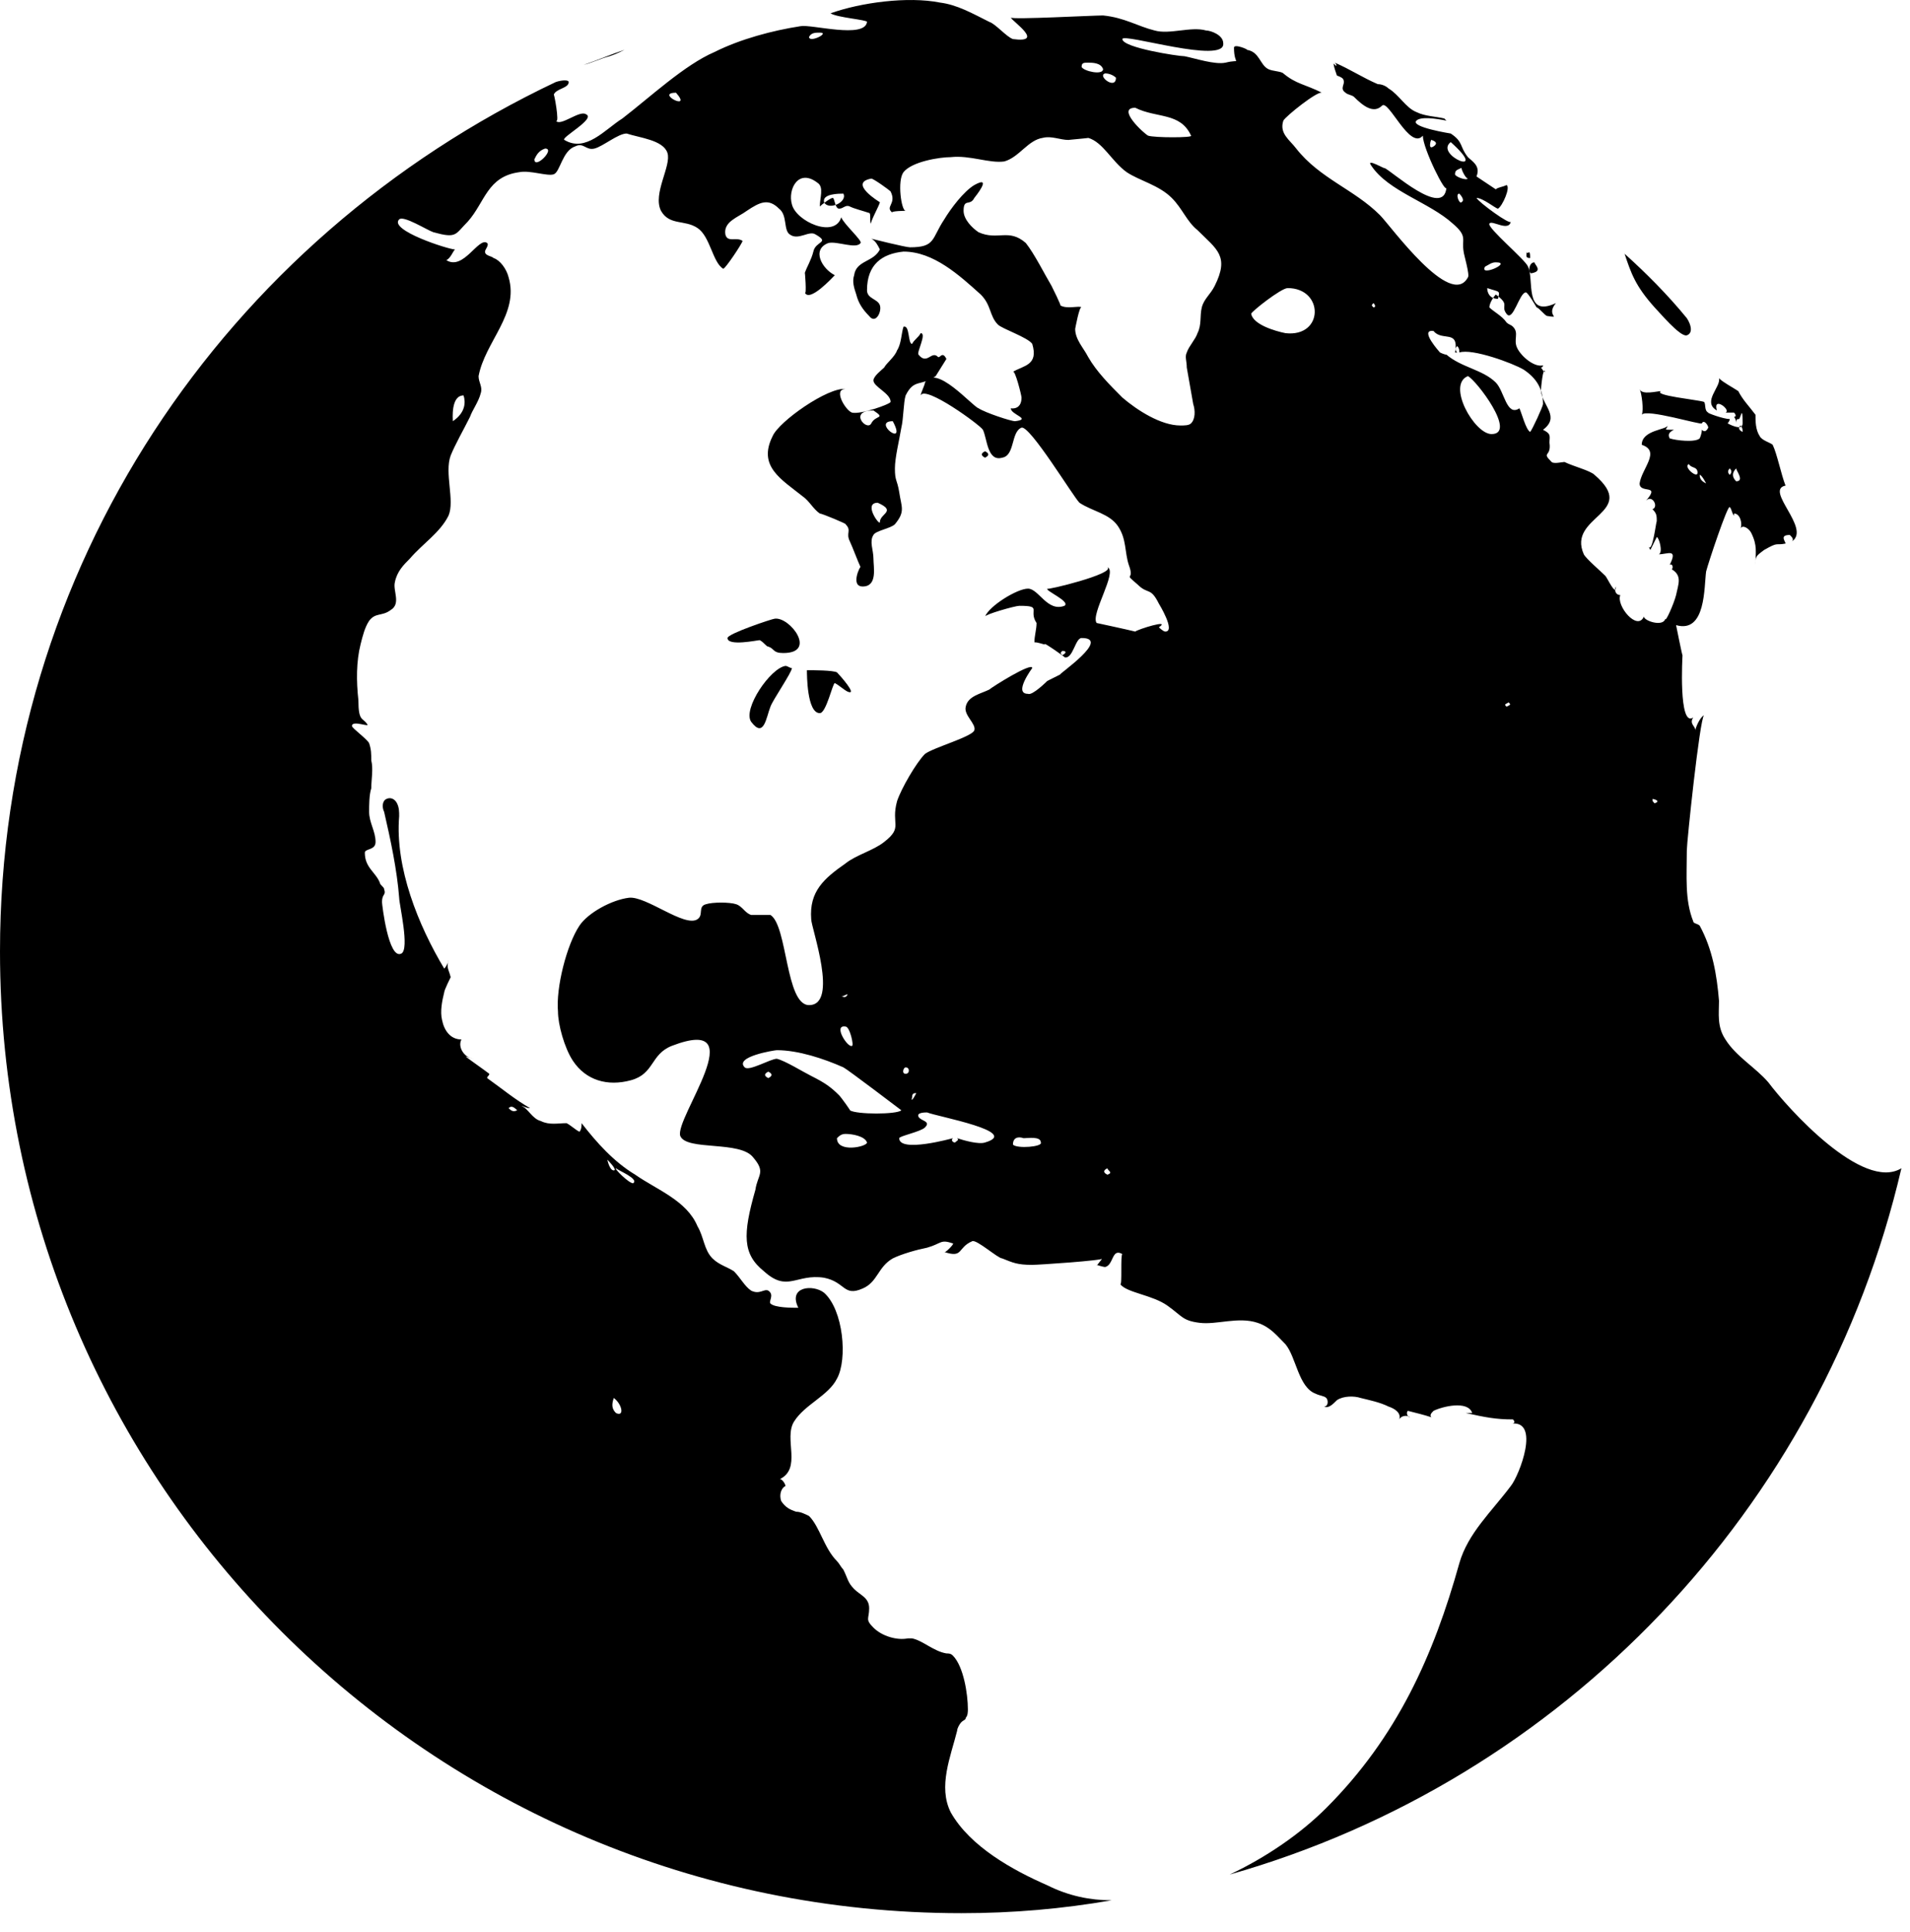 <svg width="89" height="90" viewBox="0 0 89 90" fill="none" xmlns="http://www.w3.org/2000/svg">
<path d="M36 20.32C35.3 21.72 36.4 22.32 37.4 23.12C37.7 23.32 37.9 23.72 38.2 23.92C38.3 23.92 39.5 24.42 39.4 24.42C39.7 24.72 39.4 24.82 39.6 25.22C39.7 25.42 40 26.22 40.1 26.42C40.1 26.32 39.6 27.32 40.2 27.32C40.9 27.32 40.7 26.42 40.7 26.02C40.7 25.62 40.5 25.22 40.7 24.92C40.8 24.72 41.5 24.62 41.7 24.42C42.2 23.82 42 23.62 41.9 22.92C41.8 22.32 41.7 22.42 41.7 21.82C41.7 21.32 41.9 20.52 42 19.92C42.1 19.52 42.1 18.72 42.2 18.42C42.6 17.62 42.9 18.02 43.6 17.52L44.1 16.72C43.9 16.32 43.8 16.72 43.7 16.62C43.4 16.32 43.2 17.02 42.8 16.52C42.7 16.42 43.2 15.52 42.9 15.52C42.8 15.72 42.6 15.82 42.5 16.02C42.3 16.02 42.4 15.12 42.1 15.22C42 15.52 42 16.02 41.8 16.32C41.7 16.62 41.3 16.92 41.2 17.12C41.1 17.22 40.7 17.52 40.7 17.72C40.7 18.02 41.5 18.32 41.5 18.72C41.5 18.82 40.1 19.32 39.7 19.22C39.4 19.12 38.8 18.12 39.4 18.12C38.6 18.02 36.3 19.62 36 20.32ZM41.6 19.62C42.3 20.92 40.6 19.62 41.6 19.62ZM41 24.32C41 24.52 40.2 23.42 40.9 23.42C41.8 23.82 41 23.92 41 24.32ZM40.7 19.12C41.3 19.52 40.8 19.32 40.6 19.72C40.4 20.12 39.5 19.12 40.7 19.12Z" fill="black"/>
<path d="M29.1 2.32C28.5 2.52 27.8 2.82 27.2 3.02C27.6 2.92 28 2.72 28.4 2.62C28.7 2.52 28.9 2.42 29.1 2.32Z" fill="black"/>
<path d="M82.4 50.42C81.8 49.72 80.9 49.22 80.4 48.42C80 47.82 80.1 47.22 80.1 46.62C80 45.42 79.8 44.22 79.2 43.12C79.1 43.02 78.9 43.02 78.9 42.92C78.5 41.92 78.6 40.82 78.6 39.62C78.6 39.22 79.2 33.52 79.4 33.32C79.2 33.42 79 33.92 79 34.02C79 33.82 78.7 33.72 78.9 33.42C78.2 33.92 78.4 30.52 78.4 30.52C78.4 30.62 78.1 29.12 78.1 29.12C79.5 29.52 79.4 27.32 79.5 26.62C79.6 26.22 80.5 23.52 80.6 23.62C80.7 23.72 80.7 23.92 80.8 24.02V23.92C81.1 23.92 81.2 24.42 81.1 24.62C81.2 24.42 81.5 24.62 81.6 24.82C81.9 25.42 81.8 25.72 81.8 26.32C81.8 25.92 81.8 25.92 82.2 25.62C82.9 25.22 82.7 25.42 83.2 25.32C83.2 25.22 82.9 24.92 83.4 24.92C83.5 25.02 83.6 25.12 83.5 25.22C84.4 24.62 82.2 22.82 83.2 22.62C83 22.12 82.8 21.12 82.6 20.72C82.5 20.62 82.1 20.52 82 20.32C81.8 20.02 81.8 19.62 81.8 19.32C81.5 18.92 81.2 18.62 81 18.22C80.7 18.02 80.3 17.82 80.1 17.62C80.2 18.02 79.3 18.72 80 19.12C79.8 18.42 80.7 19.12 80.4 19.22C80.5 19.22 80.6 19.22 80.8 19.22C80.9 19.32 80.9 19.42 80.8 19.42C80.8 19.42 80.9 19.52 80.9 19.72C80.9 19.62 80.9 19.52 81 19.52C81.1 19.62 81.2 18.72 81.2 19.72C81.2 20.12 80.5 19.72 80.5 19.72C80.5 19.72 80.6 19.62 80.6 19.52C80.3 19.52 79.5 19.22 79.6 19.22C79.4 19.12 79.5 18.82 79.4 18.72C79.1 18.62 77 18.42 77.4 18.22C77.2 18.22 76.5 18.42 76.4 18.12C76.5 18.32 76.6 19.12 76.5 19.32C76.7 19.02 79.3 19.82 79.3 19.72C79.4 19.52 79.6 19.82 79.6 19.92C79.5 20.12 79.4 20.12 79.3 20.02C79.3 20.22 79.2 20.42 79.2 20.42C79 20.62 78.1 20.52 77.8 20.42C77.7 20.22 77.8 20.12 78 20.02C77.4 20.02 77.7 20.02 77.7 19.82C77.7 20.02 76.5 20.02 76.5 20.72C77.4 21.02 76.5 21.82 76.4 22.52C76.4 23.02 77.4 22.52 76.7 23.32C77 23.02 77.3 23.62 77 23.72C77.2 23.92 77.2 24.02 77.2 24.32C77.2 24.02 77 25.92 76.8 25.42L76.9 25.62L77.2 25.02C77.3 25.02 77.5 25.72 77.3 25.82C77.7 25.82 78.2 25.52 77.8 26.32C77.9 26.22 78 26.42 77.9 26.52C78.4 26.82 78.2 27.22 78.1 27.72C78 28.12 77.6 29.02 77.6 28.82C77.5 29.22 76.6 28.92 76.6 28.72C76.3 29.42 75.3 28.22 75.5 27.72C75.3 27.72 75.2 27.52 75.3 27.32C75.3 27.82 74.9 26.92 74.8 26.82C74.6 26.62 73.9 26.02 73.8 25.82C73 24.02 76.4 23.92 74.3 22.12C74.1 21.92 73.3 21.72 72.9 21.52C72.8 21.52 72.4 21.62 72.3 21.52C71.8 21.02 72.3 21.32 72.2 20.62C72.2 20.32 72.3 20.22 71.9 20.02C72.7 19.42 71.9 18.92 71.8 18.22C71.8 18.12 71.9 17.02 72 17.32C71.9 17.32 71.9 17.22 71.8 17.12C71.8 17.12 71.9 17.12 71.9 17.02C71.5 17.12 70.9 16.62 70.7 16.22C70.5 15.82 70.8 15.52 70.5 15.22C70.4 15.12 70.3 15.12 70.2 15.02C70 14.72 69.6 14.52 69.4 14.32C69.4 14.12 69.6 13.82 69.7 13.72C70.4 14.22 69.9 14.22 70.2 14.62C70.5 15.02 70.8 13.62 71.1 13.62C71.2 13.62 71.6 14.32 71.6 14.32C71.7 14.32 72 14.72 72.1 14.72C72.8 14.82 72 14.72 72.5 14.12C71 14.82 71.5 13.02 71.2 12.42C71.1 12.12 69.3 10.62 69.4 10.42C69.5 10.22 70.3 10.82 70.4 10.32C70.4 10.52 68.9 9.42 68.8 9.22C69.1 9.22 69.7 9.72 69.8 9.72C70 9.62 70.4 8.72 70.2 8.62C70 8.72 69.8 8.72 69.7 8.82C69.4 8.62 69.1 8.42 68.8 8.22C69 7.72 68.6 7.52 68.4 7.32C68 6.82 68.2 6.62 67.6 6.22C67.6 6.22 65.7 5.92 66 5.62C66.2 5.42 66.9 5.52 67.4 5.62L67.3 5.52C66.9 5.42 66.4 5.42 66 5.22C65.5 5.02 65.2 4.42 64.7 4.12C64.6 4.02 64.4 3.92 64.2 3.92C63.5 3.62 62.9 3.22 62.2 2.92C62.3 3.02 62.3 3.12 62.2 3.02C62 2.72 62.4 3.82 62.3 3.52C62.3 3.52 62.6 3.62 62.6 3.72C62.7 3.92 62.4 4.12 62.7 4.32C62.8 4.42 63 4.42 63.1 4.52C63.5 4.92 64 5.32 64.4 4.92C64.7 4.62 65.7 7.02 66.3 6.32C66.3 6.92 67.4 9.12 67.4 8.72C67.3 10.22 64.8 7.92 64.5 7.82C64.6 7.92 63.6 7.32 63.9 7.72C64.7 8.92 66.6 9.42 67.7 10.42C68.4 11.02 68.1 11.12 68.2 11.72C68.2 11.82 68.5 12.82 68.4 12.92C67.6 14.42 64.8 10.52 64.3 10.02C63.1 8.82 61.5 8.32 60.4 6.92C60.1 6.52 59.6 6.22 59.8 5.62C59.9 5.42 61.4 4.22 61.6 4.32C60.8 3.92 60.4 3.92 59.8 3.42C59.7 3.32 59.3 3.32 59.1 3.22C58.7 3.02 58.7 2.42 58.1 2.32C58.2 2.32 57.5 2.02 57.5 2.22C57.5 3.12 57.9 2.72 57.1 2.92C56.6 3.02 55.7 2.72 55.2 2.62C54.9 2.62 52.3 2.22 52.3 1.82C52.3 1.52 57.1 3.02 57 2.02C57 1.62 56.4 1.42 56.2 1.42C55.5 1.22 54.5 1.62 53.8 1.42C53 1.22 52.4 0.82 51.4 0.72C50.9 0.72 47.2 0.92 47.1 0.82C47.2 1.02 48.7 2.02 47.2 1.82C46.9 1.72 46.4 1.12 46.1 1.02C45.3 0.62 44.6 0.22 43.8 0.12C42.3 -0.18 40.1 0.12 38.7 0.62C39 0.82 40.4 0.92 40.4 1.02C40.3 1.82 37.8 1.12 37.3 1.22C36 1.42 34.5 1.82 33.3 2.42C31.9 3.02 30.3 4.52 29 5.52C28.2 6.02 27.3 7.12 26.3 6.52C26.1 6.42 27.8 5.52 27.3 5.32C27 5.12 26.1 5.92 25.9 5.62C26.1 5.82 25.8 4.22 25.8 4.42C25.9 4.12 26.5 4.12 26.5 3.82C26.5 3.72 26.2 3.72 25.9 3.82C10.5 11.12 0 26.42 0 44.32C0 69.12 20.1 89.12 44.8 89.12C47.2 89.12 49.5 88.92 51.8 88.52C50.8 88.52 49.8 88.32 48.8 87.82C47.2 87.12 45.2 86.02 44.3 84.42C43.7 83.22 44.3 81.82 44.6 80.62C44.6 80.52 44.7 80.32 44.8 80.22C44.9 80.12 45 80.12 45 80.02C45.1 79.92 45.1 79.72 45.1 79.62C45.1 78.92 44.9 77.62 44.4 77.12C44.3 77.02 44.2 77.02 44.1 77.02C43.5 76.92 43 76.42 42.5 76.32C42.4 76.32 42.3 76.32 42.3 76.32C41.8 76.42 41.1 76.22 40.7 75.82C40.3 75.42 40.5 75.42 40.5 74.92C40.5 74.42 40.1 74.32 39.8 74.02C39.5 73.72 39.5 73.52 39.3 73.12C39.2 73.02 39.1 72.82 39 72.72C38.4 72.12 38.2 71.12 37.7 70.62C37.5 70.52 37.3 70.42 37.1 70.42C36.8 70.32 36.6 70.22 36.4 69.92C36.3 69.62 36.4 69.32 36.6 69.22C36.6 69.12 36.4 68.82 36.3 68.92C37.4 68.42 36.5 67.02 37 66.22C37.5 65.42 38.6 65.02 39 64.22C39.5 63.32 39.3 61.02 38.4 60.22C37.9 59.82 36.7 59.92 37.2 60.92C36.9 60.92 36.1 60.92 35.9 60.72C35.8 60.62 36.1 60.32 35.8 60.12C35.6 60.02 35.4 60.32 35 60.12C34.7 59.92 34.5 59.52 34.2 59.22C33.9 59.02 33.5 58.92 33.2 58.62C32.8 58.22 32.8 57.62 32.5 57.12C32 55.92 30.6 55.42 29.6 54.72C28.6 54.12 27.8 53.22 27.1 52.32C27.1 52.42 27.1 52.62 27 52.72C26.8 52.62 26.6 52.42 26.4 52.32C26 52.32 25.6 52.42 25.2 52.22C24.8 52.12 24.6 51.62 24.3 51.52C24.4 51.52 24.5 51.62 24.7 51.62C24 51.22 23.4 50.72 22.7 50.22C22.7 50.12 22.8 50.12 22.8 50.02C22.4 49.72 22.1 49.52 21.7 49.22C21.8 49.22 21.9 49.32 22.1 49.32C21.7 49.32 21.3 48.82 21.5 48.42C21 48.42 20.7 48.02 20.6 47.52C20.5 47.12 20.6 46.62 20.7 46.22C20.7 46.12 21 45.52 21 45.52C20.9 45.12 20.8 45.12 20.9 44.72C20.9 44.82 20.8 45.02 20.7 45.12C19.5 43.12 18.4 40.42 18.6 38.02C18.6 37.82 18.6 37.62 18.5 37.42C18.4 37.22 18.2 37.12 18 37.22C17.8 37.32 17.8 37.62 17.9 37.82C18.2 39.12 18.5 40.52 18.6 41.82C18.6 42.12 19.1 44.22 18.7 44.42C18.1 44.72 17.8 42.12 17.8 42.02C17.8 41.62 18 41.72 17.9 41.42C17.9 41.32 17.7 41.22 17.7 41.12C17.5 40.62 17 40.42 17 39.72C17 39.52 17.5 39.62 17.5 39.22C17.5 38.72 17.2 38.32 17.2 37.82C17.2 37.52 17.2 37.02 17.3 36.72C17.3 36.32 17.4 35.82 17.3 35.42C17.3 35.12 17.3 34.92 17.2 34.62C17.1 34.42 16.4 33.92 16.4 33.82C16.4 33.52 17.3 33.92 17.1 33.72C16.9 33.42 16.7 33.62 16.7 32.62C16.6 31.72 16.6 30.82 16.8 30.02C16.9 29.62 17 29.22 17.2 28.92C17.5 28.52 17.8 28.72 18.2 28.42C18.7 28.12 18.3 27.52 18.4 27.12C18.5 26.62 18.8 26.32 19.1 26.02C19.7 25.32 20.5 24.82 20.9 24.02C21.2 23.32 20.7 22.02 21 21.22C21.2 20.72 21.6 20.02 21.9 19.42C22 19.12 22.3 18.72 22.4 18.32C22.5 18.02 22.3 17.82 22.3 17.52C22.6 15.92 24.2 14.62 23.7 12.92C23.6 12.52 23.3 12.12 23 12.02C22.9 11.92 22.6 11.92 22.6 11.72C22.6 11.62 22.8 11.42 22.7 11.32C22.3 11.02 21.6 12.62 20.8 12.12C21 12.02 21.1 11.72 21.2 11.62C20.9 11.62 18.1 10.72 18.6 10.22C18.8 10.02 19.9 10.72 20.2 10.82C21.3 11.12 21.2 10.92 21.8 10.32C22.6 9.42 22.7 8.22 24.2 8.02C24.7 7.92 25.5 8.22 25.8 8.12C26.1 8.02 26.2 7.02 26.8 6.82C27.2 6.62 27.3 7.02 27.7 6.92C28.1 6.82 28.8 6.22 29.2 6.22C29.8 6.42 30.9 6.52 31.1 7.12C31.3 7.72 30.4 9.02 30.8 9.82C31.2 10.52 31.9 10.22 32.5 10.62C33.1 11.02 33.2 12.22 33.7 12.52C33.8 12.52 34.6 11.32 34.6 11.22C34.3 11.02 33.9 11.32 33.8 10.92C33.7 10.32 34.4 10.12 34.8 9.82C35.4 9.42 35.8 9.22 36.3 9.72C36.7 10.02 36.5 10.72 36.8 10.92C37.2 11.22 37.7 10.72 38 10.92C38.7 11.32 38 11.22 37.9 11.72C37.8 12.12 37.6 12.42 37.5 12.72C37.5 12.52 37.6 13.82 37.5 13.62C37.7 14.12 38.8 12.92 38.9 12.82C38.3 12.52 37.8 11.62 38.6 11.32C39 11.22 39.9 11.62 40.1 11.32C40.2 11.22 39.3 10.42 39.2 10.12C38.9 11.12 37.1 10.32 36.9 9.52C36.7 8.82 37.2 7.82 38.1 8.52C38.4 8.72 38.2 9.22 38.2 9.62C38.3 9.52 38.7 9.22 38.8 9.22C38.9 9.22 38.9 9.72 39.1 9.72C39.3 9.72 39.4 9.52 39.6 9.62C39.8 9.72 40.2 9.82 40.5 9.92C40.6 9.92 40.5 10.42 40.6 10.42C40.5 10.42 41 9.52 41 9.42C41 9.42 39.5 8.52 40.6 8.32C40.7 8.32 41.4 8.82 41.5 8.92C41.8 9.52 41.2 9.62 41.6 9.92C41.4 9.82 42.3 9.82 42.2 9.82C42 9.82 41.8 8.42 42.1 8.02C42.5 7.52 43.8 7.32 44.3 7.32C45.2 7.22 46.1 7.62 46.8 7.52C47.5 7.32 47.9 6.52 48.6 6.42C49 6.32 49.4 6.52 49.8 6.52C49.7 6.52 50.9 6.42 50.7 6.42C51.4 6.62 51.8 7.52 52.5 8.02C53.1 8.42 54 8.62 54.6 9.22C55.1 9.72 55.3 10.32 55.8 10.72C56.7 11.62 57.3 11.92 56.6 13.32C56.4 13.72 56.1 13.92 56 14.32C55.9 14.72 56 15.12 55.8 15.52C55.7 15.82 55.4 16.12 55.3 16.42C55.2 16.62 55.3 16.82 55.3 17.12C55.4 17.72 55.5 18.22 55.6 18.82C55.7 19.12 55.7 19.52 55.5 19.72C55.4 19.82 55.2 19.82 55 19.82C54.1 19.82 53 19.12 52.3 18.52C51.7 17.92 51.1 17.32 50.7 16.62C50.5 16.22 50.1 15.82 50.1 15.32C50.1 15.32 50.3 14.22 50.4 14.32C50.3 14.22 49.7 14.42 49.4 14.22C49.5 14.32 49 13.32 49 13.32C48.7 12.82 48.2 11.82 47.8 11.32C47 10.62 46.5 11.22 45.6 10.82C45.3 10.62 44.9 10.22 44.9 9.82C44.9 9.22 45.2 9.62 45.4 9.22C45.4 9.22 46.3 8.12 45.4 8.62C44.9 8.92 44.3 9.72 44 10.22C43.4 11.12 43.6 11.52 42.4 11.52C42.2 11.52 40.6 11.12 40.6 11.12C40.8 11.22 40.9 11.42 41 11.62C40.7 12.22 39.9 12.12 39.8 12.82C39.7 13.12 39.8 13.42 39.9 13.72C40 14.12 40.2 14.42 40.5 14.72C40.8 15.12 41.1 14.52 41 14.22C40.9 13.92 40.4 13.92 40.4 13.52C40.4 12.32 41.1 11.82 42.1 11.72C43.5 11.72 44.7 12.82 45.7 13.72C46.2 14.22 46.1 14.72 46.5 15.12C46.7 15.32 47.9 15.72 48.1 16.02C48.4 17.02 47.7 17.02 47.2 17.32C47.3 17.22 47.6 18.42 47.6 18.52C47.6 19.12 47.1 19.02 47.1 19.02C47.1 19.32 48.1 19.52 47.3 19.62C47.1 19.62 45.9 19.22 45.6 19.02C45.3 18.92 43.6 16.92 43.1 17.82C43.1 17.92 42.9 18.32 42.9 18.42C43.1 17.92 45.7 19.82 45.8 20.02C46 20.42 46 21.52 46.7 21.32C47.3 21.22 47.1 20.12 47.6 19.92C48 19.82 50 23.12 50.3 23.42C50.9 23.82 51.7 23.92 52.1 24.52C52.5 25.12 52.4 25.72 52.6 26.32C52.9 27.12 52.3 26.62 53 27.22C53.5 27.72 53.6 27.32 54 28.12C54 28.12 54.8 29.42 54.3 29.42C54.2 29.42 54 29.22 54 29.22C54.6 28.82 53 29.32 52.9 29.42C52.5 29.32 51.1 29.02 51.1 29.02C50.8 28.62 52.1 26.62 51.6 26.42C52 26.72 48.7 27.52 48.8 27.42C48.7 27.52 49.9 28.02 49.6 28.22C48.8 28.52 48.4 27.42 47.9 27.42C47.4 27.42 46.1 28.22 45.9 28.72C45.9 28.62 47.3 28.22 47.5 28.22C48.6 28.22 47.9 28.42 48.3 29.02C48.3 29.32 48.2 29.62 48.2 29.92C48.4 29.92 48.6 30.02 48.7 30.02C48.5 29.82 49.8 30.72 49.6 30.62C50 30.72 50.1 29.72 50.4 29.72C51.8 29.72 49.3 31.42 49.4 31.42C49.2 31.52 49 31.62 48.8 31.72C48.8 31.72 48.1 32.42 47.9 32.32C47.2 32.32 48.1 31.12 48.1 31.12C48.1 30.82 46.2 32.02 46.1 32.12C45.7 32.32 45.1 32.42 45 32.92C44.9 33.32 45.5 33.72 45.4 34.02C45.3 34.32 43.5 34.82 43.1 35.12C42.7 35.52 42 36.72 41.8 37.32C41.5 38.42 42.1 38.52 41.2 39.22C40.7 39.62 39.9 39.82 39.4 40.22C38.4 40.92 37.7 41.52 37.8 42.82C37.8 43.22 39.1 46.82 37.7 46.82C36.6 46.82 36.7 43.12 35.9 42.62C35.8 42.62 35.1 42.62 35 42.62C34.7 42.52 34.6 42.22 34.3 42.12C34 42.02 33.2 42.02 32.9 42.12C32.5 42.22 32.8 42.62 32.5 42.82C31.9 43.22 30.1 41.72 29.3 41.82C28.5 41.92 27.4 42.52 27 43.12C26.4 44.02 25.9 46.02 26 47.12C26 47.72 26.3 48.82 26.7 49.42C27.3 50.32 28.3 50.62 29.4 50.32C30.5 50.02 30.3 49.12 31.3 48.72C35.2 47.22 31.4 52.12 31.7 52.92C32 53.62 34.5 53.12 35.1 53.92C35.7 54.62 35.3 54.72 35.2 55.42C34.6 57.52 34.6 58.42 35.6 59.22C36.7 60.22 37.1 59.32 38.4 59.52C39.4 59.72 39.3 60.42 40.2 60.02C40.9 59.72 40.9 59.02 41.6 58.62C42 58.42 42.7 58.22 43.2 58.12C43.9 57.92 43.8 57.72 44.4 57.92C44.5 57.92 44 58.42 44 58.32C44.9 58.62 44.6 58.12 45.3 57.82C45.5 57.72 46.5 58.62 46.7 58.62C47.2 58.82 47.4 58.92 48.1 58.92C48.4 58.92 51.4 58.72 51.4 58.62C51.4 58.52 51.1 59.02 51.1 58.92C51.1 58.92 51.4 59.02 51.5 59.02C51.9 58.92 51.8 58.12 52.3 58.42C52.2 58.42 52.3 59.92 52.2 59.82C52.5 60.22 53.7 60.32 54.4 60.82C55.1 61.32 55.1 61.52 55.9 61.62C56.7 61.72 57.7 61.32 58.6 61.62C59.2 61.82 59.5 62.22 59.9 62.62C60.4 63.22 60.5 64.62 61.3 64.92C61.5 65.02 61.7 65.02 61.8 65.12C61.9 65.22 61.9 65.52 61.7 65.52C61.9 65.62 62.1 65.42 62.3 65.22C62.6 65.02 63.1 65.02 63.4 65.12C63.8 65.22 64.3 65.32 64.7 65.52C65 65.62 65.3 65.82 65.2 66.12C65.3 65.92 65.6 65.92 65.7 66.02C65.6 66.02 65.5 65.82 65.6 65.72C66 65.82 66.4 65.92 66.7 66.02C66.6 65.92 66.7 65.82 66.8 65.72C67.2 65.52 68.4 65.22 68.6 65.82C68.5 65.82 68.4 65.82 68.3 65.82C69.2 66.02 69.7 66.12 70.5 66.12C70.6 66.22 70.6 66.32 70.4 66.32C71.8 66.12 70.8 68.72 70.4 69.22C69.5 70.42 68.4 71.42 68 72.82C66.8 77.12 65.1 80.92 61.8 84.22C60.6 85.42 59 86.52 57.3 87.32C72.8 82.92 84.9 70.32 88.6 54.42C86.8 55.52 83.3 51.62 82.4 50.42ZM81.1 19.82C81.2 19.92 81.2 20.02 81.2 20.12C81 20.02 81 19.92 81.1 19.82ZM80.9 22.42C80.7 22.22 80.7 22.02 80.9 21.82C80.9 21.92 81.3 22.42 80.9 22.42ZM80.6 21.82C80.7 21.92 80.7 22.02 80.6 22.12C80.5 22.02 80.5 21.92 80.6 21.82ZM79.5 22.52C79.3 22.42 79.2 22.32 79.2 22.12C79.3 22.12 79.5 22.52 79.5 22.52ZM78.7 21.62C78.8 21.82 79.1 21.72 79.1 22.02C79.1 22.32 78.4 21.72 78.7 21.62ZM71.5 12.22C71.5 12.32 71.9 12.62 71.4 12.72C71.2 12.82 71.2 12.22 71.5 12.22ZM71.3 12.02C71 12.02 71.2 11.82 71.1 11.72C71.2 11.92 71.3 11.52 71.3 12.02ZM66.8 6.82C66.5 7.02 66.7 6.42 66.7 6.52C66.7 6.52 67.1 6.62 66.8 6.82ZM28.7 65.82C28.5 65.62 28.5 65.42 28.6 65.12C29 65.42 29.1 66.02 28.7 65.82ZM29.5 55.12C29.3 55.12 28.6 54.42 28.7 54.42C28.8 54.52 29.8 54.92 29.5 55.12ZM28.6 54.52C28.4 54.52 28.3 54.02 28.3 54.02C28.3 54.02 28.8 54.52 28.6 54.52ZM24.1 51.72C24 51.72 24 51.72 24.1 51.72C23.9 51.82 23.8 51.72 23.7 51.62C23.8 51.52 23.9 51.52 24.1 51.72ZM21.6 18.42C21.7 18.72 21.7 19.22 21.1 19.62C21.1 19.52 21 18.42 21.6 18.42ZM24.9 7.42C25 7.22 25.1 7.02 25.4 6.92C25.9 6.92 24.9 7.92 24.9 7.42ZM31.5 4.32C32.3 5.22 30.5 4.32 31.5 4.32ZM37.7 1.72C37.8 1.52 38 1.52 38.2 1.52C38.7 1.52 37.7 2.02 37.7 1.72ZM38.4 9.42C38.3 9.02 39.1 9.02 39.3 9.02C39.5 9.42 38.6 9.82 38.4 9.42ZM50.4 3.12C50.4 2.92 50.5 2.92 50.7 2.92C50.9 2.92 51.3 2.92 51.4 3.22C51.4 3.52 50.5 3.32 50.4 3.12ZM51.5 3.42C51.7 3.42 51.9 3.52 52 3.62C52 4.22 51.1 3.52 51.5 3.42ZM53.5 6.32C53.3 6.22 52 5.02 52.9 5.02C53.9 5.52 55 5.22 55.5 6.32C55.6 6.42 53.8 6.42 53.5 6.32ZM45.9 21.32C45.7 21.22 45.7 21.12 45.9 21.02C46.1 21.12 46.1 21.22 45.9 21.32ZM49.5 30.52C49.4 30.42 49.4 30.42 49.5 30.32C49.7 30.32 49.7 30.42 49.5 30.52ZM42.7 50.92C42.8 50.72 42.4 51.52 42.5 51.12C42.5 50.92 42.6 50.92 42.7 50.92ZM42.2 49.72C42.4 49.72 42.4 50.02 42.2 50.02C42 50.02 42.1 49.72 42.2 49.72ZM39.7 48.72C39.5 48.82 38.8 47.72 39.4 47.82C39.6 47.82 39.8 48.72 39.7 48.72ZM39.5 46.32C39.4 46.52 39.3 46.42 39.2 46.42C39.3 46.42 39.4 46.32 39.5 46.32ZM35.8 50.22C35.6 50.12 35.6 50.02 35.8 49.92C36 50.02 36 50.12 35.8 50.22ZM39 53.02C39.1 52.92 39.2 52.82 39.4 52.82C39.7 52.82 40.3 52.92 40.4 53.22C40.4 53.42 39 53.72 39 53.02ZM39.6 51.72C39.7 51.82 39.2 51.12 39.1 51.02C38.7 50.62 38.4 50.42 37.8 50.12C37.4 49.92 36.6 49.42 36.2 49.32C35.9 49.32 34.9 49.92 34.7 49.72C34.2 49.22 36.1 48.92 36.2 48.92C37.2 48.92 38.4 49.32 39.3 49.72C39.5 49.82 42 51.72 42 51.72C41.8 51.92 39.9 51.92 39.6 51.72ZM45.9 53.22C45.6 53.32 44.9 53.12 44.6 53.02C44.7 53.12 44.6 53.12 44.5 53.22C44.4 53.22 44.3 53.12 44.4 53.02C44.4 53.02 41.9 53.72 41.9 53.02C41.9 52.92 42.9 52.72 43.1 52.52C43.4 52.22 42.9 52.22 42.8 52.02C42.7 51.82 43.1 51.82 43.2 51.82C43.7 52.02 47.6 52.72 45.9 53.22ZM47.2 53.32C47.2 53.02 47.4 52.92 47.7 53.02C47.9 53.02 48.5 52.92 48.5 53.22C48.6 53.42 47.4 53.52 47.2 53.32ZM51.6 54.72C51.4 54.62 51.4 54.52 51.6 54.42C51.6 54.52 51.9 54.62 51.6 54.72ZM59.9 15.52C59.4 15.42 58.4 15.12 58.3 14.62C58.3 14.52 59.7 13.42 60 13.42C61.7 13.42 61.7 15.72 59.9 15.52ZM64 14.32C63.9 14.22 63.9 14.22 64 14.12C64.1 14.22 64.1 14.32 64 14.32ZM69.2 12.42C69.4 12.32 69.5 12.22 69.7 12.22C70.5 12.22 68.9 12.92 69.2 12.42ZM69.8 13.92C69.4 13.92 69.3 13.62 69.3 13.42C69.9 13.62 69.9 13.52 69.8 13.92ZM67.6 6.62C69.5 8.32 66.8 7.22 67.6 6.62ZM68.1 9.42C68 9.52 67.8 9.02 68 9.02C68 9.02 68.3 9.32 68.1 9.42ZM67.8 8.12C67.8 7.92 67.9 7.92 68.1 7.82C68.1 7.92 68.3 8.32 68.4 8.32C68.3 8.42 67.8 8.22 67.8 8.12ZM69.5 20.22C68.7 20.22 67.4 17.92 68.4 17.52C68.8 17.72 70.7 20.22 69.5 20.22ZM70.2 32.92C70.1 32.82 70.1 32.82 70.3 32.72C70.4 32.82 70.4 32.82 70.2 32.92ZM71.3 20.12C71.1 20.02 70.9 19.22 70.8 19.02C70.2 19.42 70.1 18.22 69.7 17.82C69.1 17.22 68.1 17.12 67.4 16.52C67.3 16.52 67.1 16.42 67.1 16.42C67.1 16.42 66.1 15.32 66.8 15.42C67.2 15.92 68 15.32 67.8 16.42H67.9C67.8 16.32 67.8 16.22 67.9 16.12C68 16.22 68 16.32 68 16.42C68.6 16.22 70.5 16.92 71 17.22C71.6 17.62 71.9 18.12 71.9 18.82C71.9 18.92 71.4 20.02 71.3 20.12ZM77.1 37.42C77 37.32 77 37.32 77 37.22C77.1 37.22 77.4 37.32 77.1 37.42Z" fill="black"/>
<path d="M77.1 14.32C77.3 14.52 78.3 15.72 78.6 15.62C78.9 15.52 78.8 15.12 78.6 14.82C77.7 13.72 76.7 12.72 75.7 11.82C76 12.72 76.2 13.32 77.1 14.32Z" fill="black"/>
<path d="M35 33.62C35.6 34.42 35.7 33.42 35.9 32.92C36 32.62 36.9 31.32 36.9 31.12C36.8 31.12 36.7 31.02 36.6 31.02C35.9 31.12 34.6 33.02 35 33.62Z" fill="black"/>
<path d="M33.9 29.72C33.9 30.12 35.3 29.82 35.4 29.82C35.6 29.92 35.7 30.12 35.8 30.12C36.1 30.22 36 30.42 36.5 30.42C38.1 30.42 36.8 28.72 36.1 28.82C36 28.82 33.9 29.52 33.9 29.72Z" fill="black"/>
<path d="M39 31.32C38.8 31.22 37.9 31.22 37.6 31.22C37.6 31.42 37.6 33.22 38.2 33.22C38.5 33.22 38.8 31.82 38.9 31.82C39.1 31.92 39.3 32.12 39.5 32.22C40 32.42 39.1 31.42 39 31.32Z" fill="black"/>
</svg>
